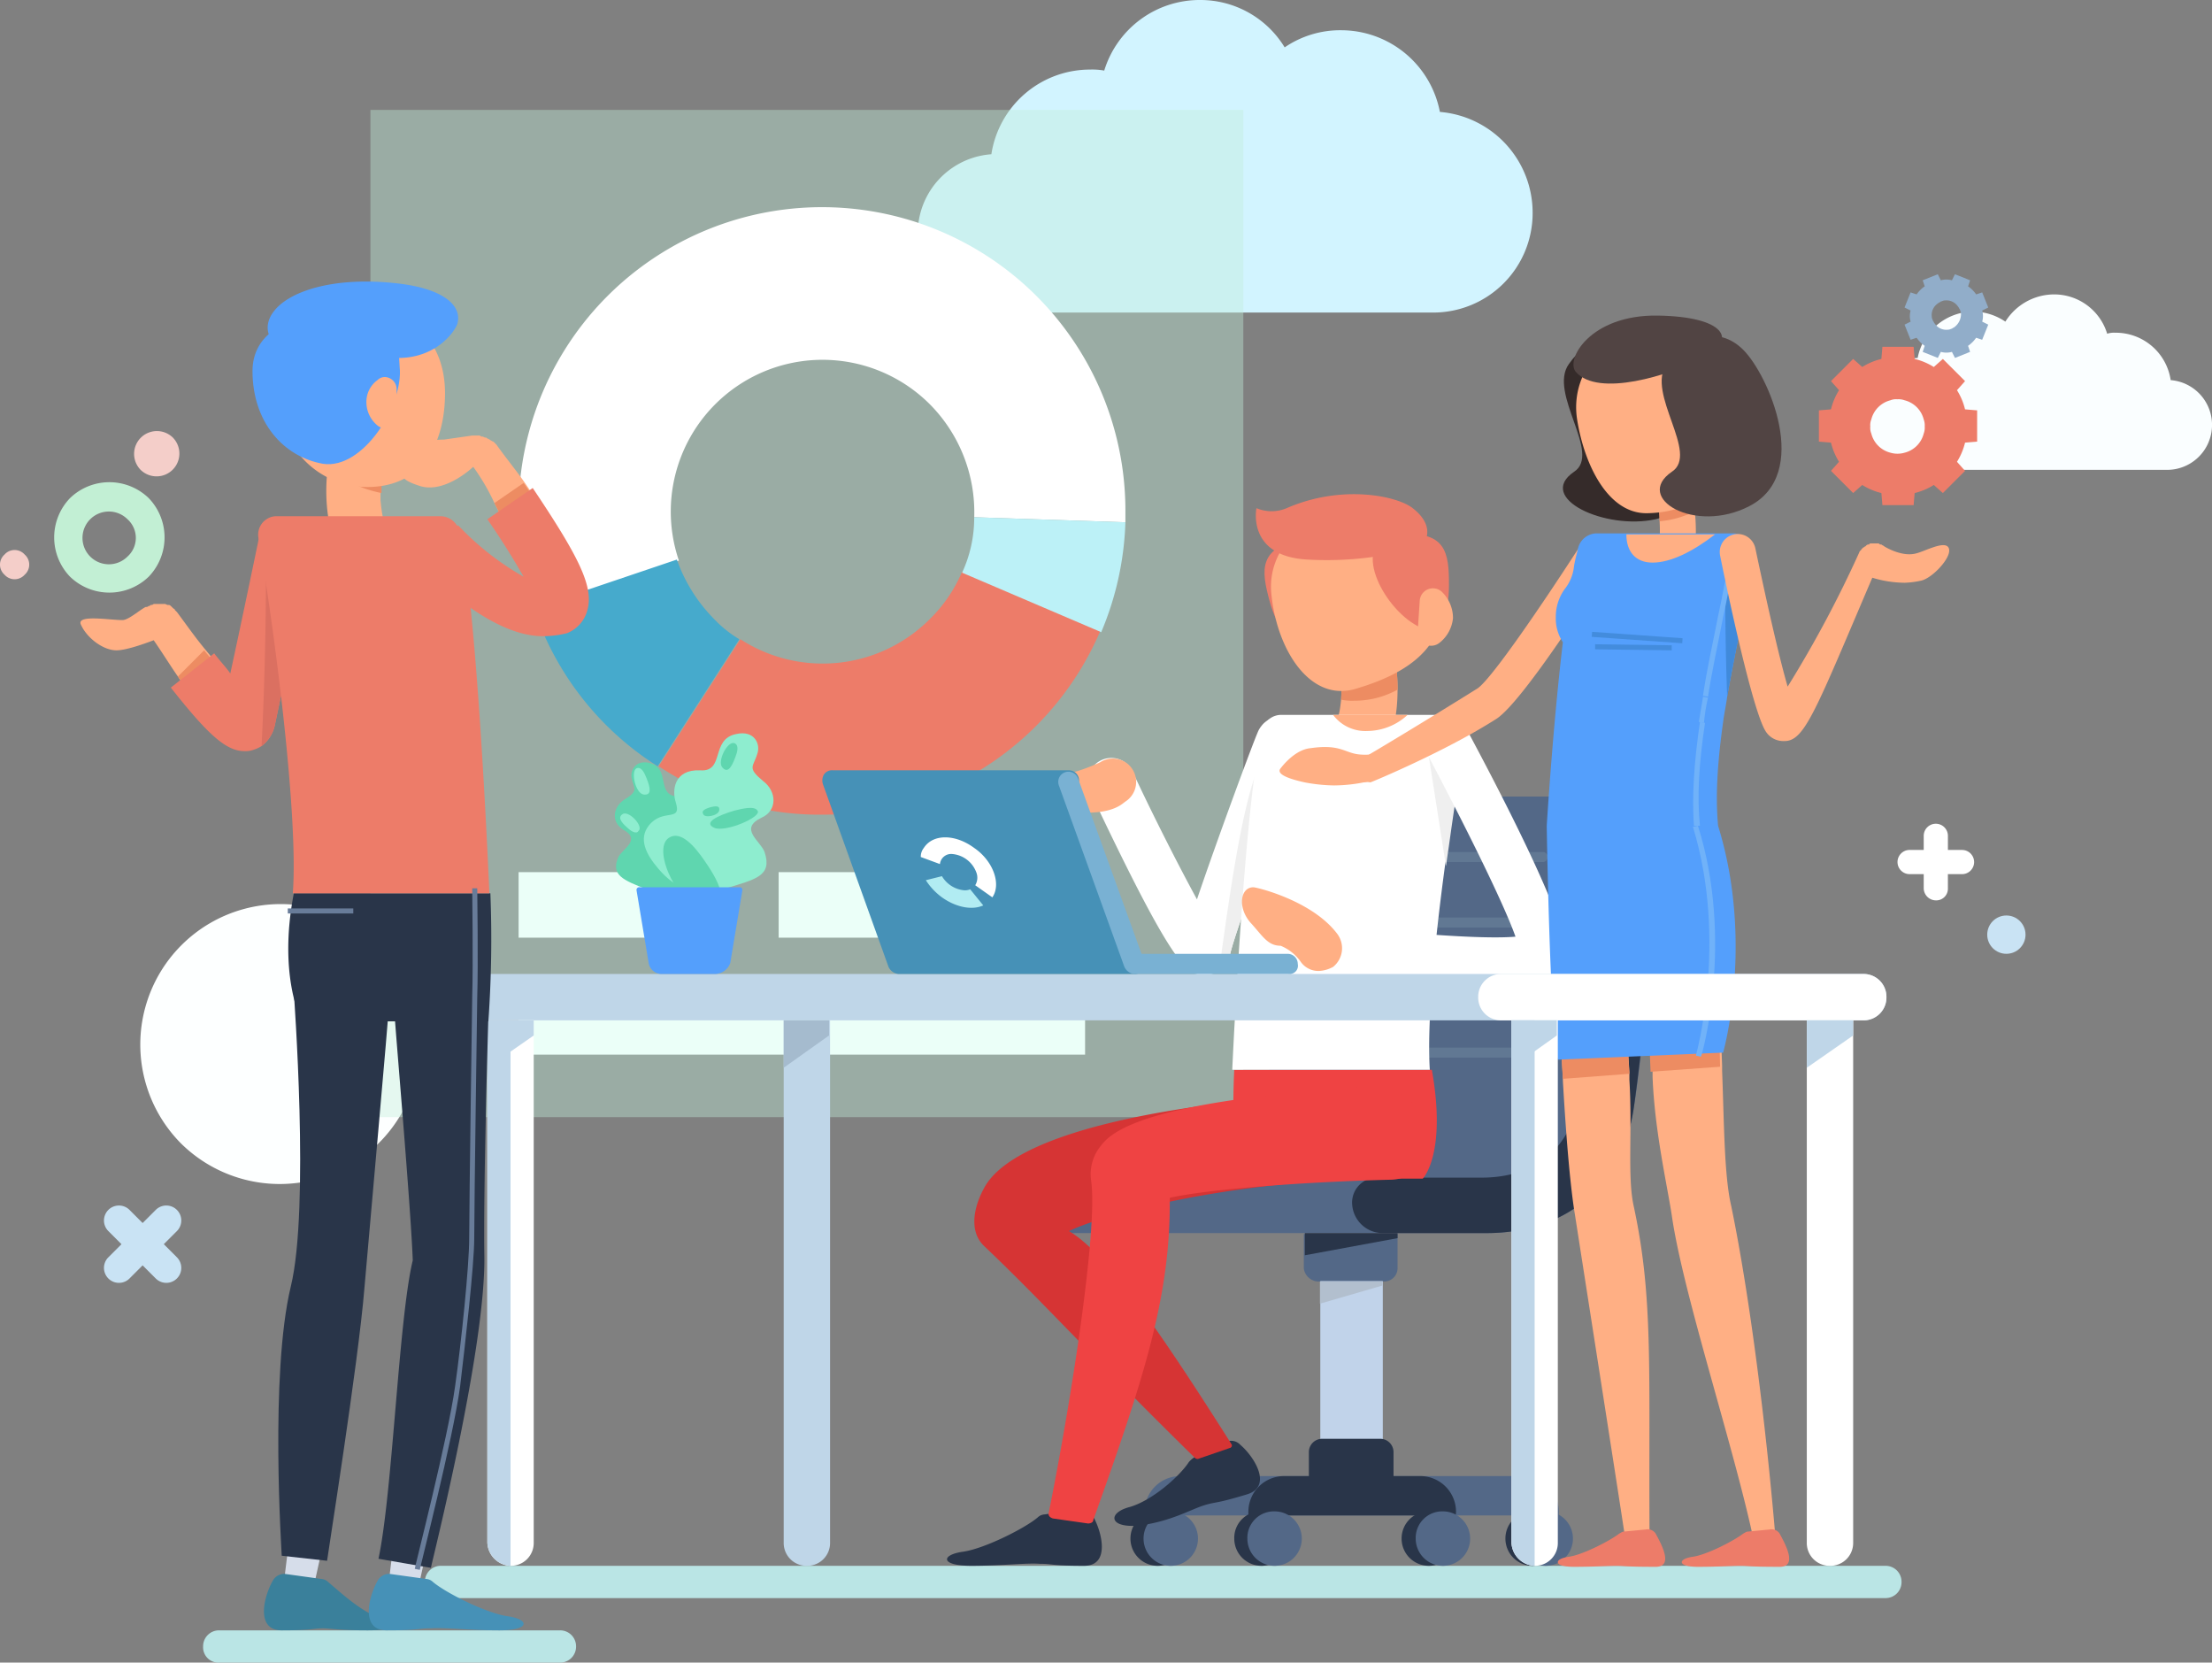 <svg xmlns="http://www.w3.org/2000/svg" width="504.905" height="379.398" viewBox="0 0 504.905 379.398">
  <rect x="0" y="0" width="504.905" height="379.398" fill="#808080" stroke="none"/>
  <g id="Group_2658" data-name="Group 2658" transform="translate(0.05)">
    <g id="Group_2632" data-name="Group 2632" transform="translate(23.648)">
      <path id="Path_30472" data-name="Path 30472" d="M23.168,144.293A32.05,32.05,0,0,1,68.493,98.968a32.05,32.05,0,0,1-45.325,45.325Z" transform="translate(-5.567 116.615)" fill="#fdffff"/>
      <circle id="Ellipse_76" data-name="Ellipse 76" cx="4.371" cy="4.371" r="4.371" transform="translate(429.9 208.91)" fill="#c9e3f4"/>
      <path id="Path_30473" data-name="Path 30473" d="M194.182,96.425V93.2h-3.221a2.761,2.761,0,1,1,0-5.522h3.221V84.461a2.761,2.761,0,0,1,5.522,0v3.221h3.221a2.761,2.761,0,1,1,0,5.522H199.7v3.221a2.658,2.658,0,0,1-2.761,2.761A2.8,2.8,0,0,1,194.182,96.425Z" transform="translate(221.223 106.273)" fill="#fff"/>
      <path id="Path_30474" data-name="Path 30474" d="M11.285,131.4l2.991-2.991-2.991-2.991a3.416,3.416,0,0,1,4.832-4.832l2.991,2.991,2.991-2.991a3.416,3.416,0,0,1,4.832,4.832l-2.991,2.991,2.991,2.991a3.416,3.416,0,0,1-4.832,4.832l-2.991-2.991-2.991,2.991a3.416,3.416,0,1,1-4.832-4.832Z" transform="translate(-10.25 155.508)" fill="#c9e3f4"/>
      <path id="Path_30475" data-name="Path 30475" d="M210.18,25.539A22.971,22.971,0,0,0,187.633,6.9a22.437,22.437,0,0,0-12.884,3.911A22.522,22.522,0,0,0,155.422,0a22.783,22.783,0,0,0-21.857,16.105,15.189,15.189,0,0,0-3.221-.23A22.785,22.785,0,0,0,107.8,35.2a18.084,18.084,0,0,0,1.38,36.122H208.57a22.683,22.683,0,0,0,22.778-22.778A23.076,23.076,0,0,0,210.18,25.539Z" transform="translate(94.788)" fill="#d2f4ff"/>
    </g>
    <g id="Group_2634" data-name="Group 2634" transform="translate(84.504 25.078)">
      <rect id="Rectangle_860" data-name="Rectangle 860" width="199.247" height="229.848" fill="#c2efd9" opacity="0.4"/>
      <rect id="Rectangle_861" data-name="Rectangle 861" width="47.166" height="14.955" transform="translate(33.821 173.939)" fill="#ebfff8"/>
      <rect id="Rectangle_862" data-name="Rectangle 862" width="129.304" height="14.955" transform="translate(33.821 200.628)" fill="#ebfff8"/>
      <rect id="Rectangle_863" data-name="Rectangle 863" width="32.211" height="14.955" transform="translate(93.181 173.939)" fill="#ebfff8"/>
      <g id="Group_2633" data-name="Group 2633" transform="translate(33.821 22.318)">
        <path id="Path_30476" data-name="Path 30476" d="M166.074,70.275a69.071,69.071,0,0,1-63.5,41.874A66.4,66.4,0,0,1,65.3,101.1l18.636-28.99a34.535,34.535,0,0,0,43.255-4.6A33.482,33.482,0,0,0,134.553,56.7Z" transform="translate(-33.319 26.358)" fill="#ed7c69"/>
        <path id="Path_30477" data-name="Path 30477" d="M189.907,90.083v2.3L155.4,91.234a34.989,34.989,0,0,0-10.123-25.769,34.639,34.639,0,0,0-57.289,35.662l-32.9,11.044A70.907,70.907,0,0,1,51.4,89.853a69.254,69.254,0,1,1,138.507.23Z" transform="translate(-51.4 -20.6)" fill="#fff"/>
        <path id="Path_30478" data-name="Path 30478" d="M94.084,69.075a26.6,26.6,0,0,0,5.752,4.6L81.2,102.666A68.226,68.226,0,0,1,52.9,66.544L85.571,55.5A36.621,36.621,0,0,0,94.084,69.075Z" transform="translate(-49.449 24.797)" fill="#46aacc"/>
        <path id="Path_30479" data-name="Path 30479" d="M132.673,52.45a69.955,69.955,0,0,1-5.522,25.078L95.4,63.954A29.841,29.841,0,0,0,98.161,51.3Z" transform="translate(5.834 19.334)" fill="#bcf1f7"/>
      </g>
    </g>
    <g id="Group_2657" data-name="Group 2657" transform="translate(-0.05 62.581)">
      <path id="Path_30480" data-name="Path 30480" d="M45.781,162.662h329.7a3.634,3.634,0,0,0,3.681-3.681h0a3.634,3.634,0,0,0-3.681-3.681H45.781a3.634,3.634,0,0,0-3.681,3.681h0A3.634,3.634,0,0,0,45.781,162.662Z" transform="translate(54.878 139.429)" fill="#bae5e5"/>
      <g id="Group_2640" data-name="Group 2640" transform="translate(216.167 50.19)">
        <g id="Group_2636" data-name="Group 2636" transform="translate(20.914 68.868)">
          <path id="Path_30481" data-name="Path 30481" d="M117.881,159.054a4.644,4.644,0,0,0,4.371-3.681H199.1a4.527,4.527,0,0,0,8.973-.92,8.152,8.152,0,0,0-8.053-8.053H121.563a8.152,8.152,0,0,0-8.053,8.053A4.288,4.288,0,0,0,117.881,159.054Z" transform="translate(-89.337 8.795)" fill="#536887"/>
          <path id="Path_30482" data-name="Path 30482" d="M108.76,166.039h23.7c12.654,0,20.477-6.672,22.318-18.636,2.3-14.725,6.672-62.811,6.672-63.271a5.639,5.639,0,0,1,6.9-5.062H239.9a7.187,7.187,0,0,1,5.752,7.362c-.23,2.071-4.371,49.007-6.9,64.192-2.761,17.486-15.415,28.069-33.591,28.069H109.911a6.975,6.975,0,0,1-6.9-6.212A5.874,5.874,0,0,1,108.76,166.039Z" transform="translate(-102.994 -78.947)" fill="#536887"/>
          <g id="Group_2635" data-name="Group 2635" transform="translate(64.896 12.777)">
            <path id="Path_30483" data-name="Path 30483" d="M178.755,86.8h-44.4a1.15,1.15,0,1,1,0-2.3h44.4a1.15,1.15,0,1,1,0,2.3Z" transform="translate(-128.598 -84.5)" fill="#617893"/>
            <path id="Path_30484" data-name="Path 30484" d="M178.285,93.3H133.65a1.15,1.15,0,1,1,0-2.3h44.4a1.087,1.087,0,0,1,1.15,1.15C179.436,92.841,178.976,93.3,178.285,93.3Z" transform="translate(-129.509 -76.045)" fill="#617893"/>
            <path id="Path_30485" data-name="Path 30485" d="M177.455,99.7h-44.4a1.15,1.15,0,1,1,0-2.3h44.4a1.15,1.15,0,1,1,0,2.3Z" transform="translate(-130.289 -67.72)" fill="#617893"/>
            <path id="Path_30486" data-name="Path 30486" d="M176.755,106.2h-44.4a1.15,1.15,0,1,1,0-2.3h44.4a1.15,1.15,0,1,1,0,2.3Z" transform="translate(-131.2 -59.265)" fill="#617893"/>
          </g>
          <path id="Path_30487" data-name="Path 30487" d="M141.011,178.693h23.7c18.176,0,30.83-10.584,33.591-28.069,2.3-15.185,6.672-62.121,6.9-64.192a7.187,7.187,0,0,0-5.752-7.362,5.639,5.639,0,0,0-6.9,5.062c0,.46-4.371,48.546-6.672,63.271-1.841,11.964-9.893,18.636-22.318,18.636h-23.7a5.681,5.681,0,0,0-5.752,6.212A6.994,6.994,0,0,0,141.011,178.693Z" transform="translate(-62.54 -78.947)" fill="#293549"/>
          <path id="Path_30488" data-name="Path 30488" d="M132.521,133.214h15.185a3.046,3.046,0,0,0,2.991-2.991V122.4H129.3v7.823A3.436,3.436,0,0,0,132.521,133.214Z" transform="translate(-68.775 -22.424)" fill="#536887"/>
          <rect id="Rectangle_864" data-name="Rectangle 864" width="14.265" height="43.485" transform="translate(78.552 154.188) rotate(180)" fill="#c1d3ea"/>
          <path id="Path_30489" data-name="Path 30489" d="M129.8,155.814h19.327V145.691a3.046,3.046,0,0,0-2.991-2.991H132.791a3.046,3.046,0,0,0-2.991,2.991v10.123Z" transform="translate(-68.125 3.982)" fill="#293549"/>
          <path id="Path_30490" data-name="Path 30490" d="M128.181,159.054a4.644,4.644,0,0,0,4.371-3.681h29.68a4.527,4.527,0,0,0,8.973-.92,8.152,8.152,0,0,0-8.053-8.053H131.863a8.152,8.152,0,0,0-8.053,8.053A4.288,4.288,0,0,0,128.181,159.054Z" transform="translate(-75.939 8.795)" fill="#293549"/>
          <path id="Path_30491" data-name="Path 30491" d="M139,156.112a6.212,6.212,0,1,0,6.212-6.212A6.186,6.186,0,0,0,139,156.112Z" transform="translate(-56.157 13.347)" fill="#293549"/>
          <path id="Path_30492" data-name="Path 30492" d="M140.4,156.112a6.212,6.212,0,1,0,6.212-6.212A6.046,6.046,0,0,0,140.4,156.112Z" transform="translate(-54.336 13.347)" fill="#536887"/>
          <path id="Path_30493" data-name="Path 30493" d="M122.4,156.112a6.212,6.212,0,1,0,6.212-6.212A6.046,6.046,0,0,0,122.4,156.112Z" transform="translate(-77.75 13.347)" fill="#293549"/>
          <path id="Path_30494" data-name="Path 30494" d="M123.7,156.112a6.212,6.212,0,1,0,6.212-6.212A6.046,6.046,0,0,0,123.7,156.112Z" transform="translate(-76.059 13.347)" fill="#536887"/>
          <path id="Path_30495" data-name="Path 30495" d="M149.3,156.112a6.212,6.212,0,1,0,6.212-6.212A6.186,6.186,0,0,0,149.3,156.112Z" transform="translate(-42.76 13.347)" fill="#293549"/>
          <path id="Path_30496" data-name="Path 30496" d="M150.6,156.112a6.212,6.212,0,1,0,6.212-6.212A6.186,6.186,0,0,0,150.6,156.112Z" transform="translate(-41.069 13.347)" fill="#536887"/>
          <path id="Path_30497" data-name="Path 30497" d="M112.1,156.112a6.212,6.212,0,1,0,6.212-6.212A6.186,6.186,0,0,0,112.1,156.112Z" transform="translate(-91.148 13.347)" fill="#293549"/>
          <path id="Path_30498" data-name="Path 30498" d="M113.4,156.112a6.212,6.212,0,1,0,6.212-6.212A6.186,6.186,0,0,0,113.4,156.112Z" transform="translate(-89.457 13.347)" fill="#536887"/>
          <path id="Path_30499" data-name="Path 30499" d="M130.9,132.162l14.265-4.141v-.92H130.9Z" transform="translate(-66.694 -16.31)" fill="#b2bfce"/>
          <path id="Path_30500" data-name="Path 30500" d="M129.4,127.362l21.167-3.911V122.3H129.4Z" transform="translate(-68.645 -22.554)" fill="#293549"/>
        </g>
        <g id="Group_2639" data-name="Group 2639">
          <g id="Group_2637" data-name="Group 2637" transform="translate(0 231.655)">
            <path id="Path_30501" data-name="Path 30501" d="M116.213,150.85a2.485,2.485,0,0,0-1.611.69c-2.991,2.531-12.194,7.132-17.026,7.823-5.062.69-5.292,3.221,1.841,3.221s12.424-.69,15.645-.46c3.221,0,2.3.46,10.123.46,5.982,0,4.141-7.593,2.071-11.274A3,3,0,0,0,124.5,149.7Z" transform="translate(-93.904 -149.7)" fill="#293549"/>
          </g>
          <g id="Group_2638" data-name="Group 2638" transform="translate(38.199 216.01)">
            <path id="Path_30502" data-name="Path 30502" d="M128.9,146.581a6.1,6.1,0,0,0-1.38,1.15c-2.071,3.221-8.513,8.973-13.8,10.354-4.832,1.38-4.371,4.832,2.531,4.141,7.132-.92,11.734-3.681,14.725-4.6s2.3-.23,9.893-2.531c5.752-1.841,1.611-8.513-1.611-11.274a2.849,2.849,0,0,0-3.221-.69Z" transform="translate(-110.506 -142.9)" fill="#293549"/>
          </g>
          <path id="Path_30503" data-name="Path 30503" d="M135.523,53.447c10.123-1.38,7.132,14.955.46,21.4-4.141,3.911-7.593-.46-9.433-7.132C124.71,60.809,123.559,55.057,135.523,53.447Z" transform="translate(-52.934 -43.356)" fill="#ed7c69"/>
          <path id="Path_30504" data-name="Path 30504" d="M149.319,75.978c0,4.6-.69,10.123-3.221,14.035-3.221,5.062-3.911,6.212-3.911,6.442a6.473,6.473,0,0,1-5.522,2.991,5.282,5.282,0,0,1-3.221-.92,6.634,6.634,0,0,1-2.3-8.743s.46-.92,4.141-6.672c.69-.92.92-2.761,1.15-4.832a50.414,50.414,0,0,0-.23-8.513,6.28,6.28,0,0,1,12.424-1.841A46.357,46.357,0,0,1,149.319,75.978Z" transform="translate(-46.483 -31.376)" fill="#ffaf84"/>
          <path id="Path_30505" data-name="Path 30505" d="M165.541,130.948s5.522-5.522,2.071-24.848h-45.1a188.408,188.408,0,0,0,.46,24.848Z" transform="translate(-56.953 25.241)" fill="#ef4343"/>
          <path id="Path_30506" data-name="Path 30506" d="M171.129,108.7c-22.548,1.38-64.652,6.9-72.244,20.937-2.3,4.141-3.681,9.893,0,13.345,13.8,13.114,24.158,24.848,48.086,48.316a.845.845,0,0,0,.69.23L155.024,189a.569.569,0,0,0,.23-.92c-19.787-31.291-29.68-44.175-37.042-48.546,7.132-3.451,27.839-8.743,50.387-10.814a9.052,9.052,0,0,0,8.053-9.893C176.191,113.536,176.191,108.474,171.129,108.7Z" transform="translate(-90.381 28.619)" fill="#d63434"/>
          <path id="Path_30507" data-name="Path 30507" d="M176.508,107.811c-50.847,3.221-58.21,10.353-60.51,13.345a10.184,10.184,0,0,0-2.3,8.053c1.611,11.274-4.832,51.767-9.663,75.7-.23.69.23,1.15.92,1.38l8.053,1.15c.46,0,1.15-.23,1.15-.69,11.5-32.211,17.716-51.077,17.486-73.625,9.2-2.071,31.751-3.681,50.617-4.141,7.132-.23,11.964-8.513,6.212-15.875A14.01,14.01,0,0,0,176.508,107.811Z" transform="translate(-80.805 27.442)" fill="#ef4343"/>
          <path id="Path_30508" data-name="Path 30508" d="M156.669,78.662c-5.752,15.645-15.415,42.1-16.336,46.476a5.454,5.454,0,0,1-2.071,3.451l-.23.23a5.906,5.906,0,0,1-2.761,1.15h-1.38c-3.681,0-7.593-3.911-25.539-41.874a5.351,5.351,0,0,1,9.663-4.6c4.832,10.354,10.584,21.627,14.725,29.22,4.6-13.575,12.424-34.742,13.8-37.963a5.767,5.767,0,0,1,.92-1.611,5.029,5.029,0,0,1,5.982-1.611,6.525,6.525,0,0,1,2.531,1.841A5.539,5.539,0,0,1,156.669,78.662Z" transform="translate(-75.69 -20.255)" fill="#fff"/>
          <path id="Path_30509" data-name="Path 30509" d="M139.766,77.262c-5.752,15.645-15.415,42.1-16.336,46.476a5.454,5.454,0,0,1-2.071,3.451c-.23,0-.23,0-.46.23,2.761-20.017,6.442-46.476,11.5-50.157,0,0,5.292-4.141,6.442-5.062A4.633,4.633,0,0,1,139.766,77.262Z" transform="translate(-58.788 -18.855)" fill="#efefef"/>
          <path id="Path_30510" data-name="Path 30510" d="M175.348,76.192c-.69,3.451-1.38,7.593-2.071,12.194-.92,5.292-1.611,11.044-2.531,17.026-2.3,17.026-4.141,35.662-3.451,46.476H122.2s2.761-61.431,6.9-77.766a4.487,4.487,0,0,1,4.371-3.221h37.273C173.737,70.9,176.038,73.431,175.348,76.192Z" transform="translate(-57.097 -20.546)" fill="#fff"/>
          <path id="Path_30511" data-name="Path 30511" d="M148.532,85.524c-.92,5.292-1.611,11.044-2.531,17.026L141.4,73.1Z" transform="translate(-32.122 -17.684)" fill="#efefef"/>
          <path id="Path_30512" data-name="Path 30512" d="M172.251,131.779c-8.053,0-20.247-.69-39.113-3.221a5.337,5.337,0,1,1,1.38-10.584c16.566,2.071,36.352,3.681,44.175,2.991-2.761-7.823-11.964-26.229-20.247-41.874a5.3,5.3,0,1,1,9.433-4.832c8.513,15.875,22.548,43.255,22.318,50.387a6.006,6.006,0,0,1-2.3,4.6C186.976,129.938,184.675,131.779,172.251,131.779Z" transform="translate(-48.938 -19.994)" fill="#fff"/>
          <path id="Path_30513" data-name="Path 30513" d="M146.047,75.978a20.394,20.394,0,0,1-9.893,2.531,13.119,13.119,0,0,1-2.991-.23,50.411,50.411,0,0,0-.23-8.513,6.28,6.28,0,0,1,12.424-1.841A46.349,46.349,0,0,1,146.047,75.978Z" transform="translate(-43.212 -31.376)" fill="#ed8c62"/>
          <path id="Path_30514" data-name="Path 30514" d="M126.175,70.157c1.38,12.654,8.973,24.388,19.327,21.167,12.424-3.681,20.017-9.663,20.017-20.707A20.031,20.031,0,0,0,145.5,50.6C134.457,50.6,124.794,59.113,126.175,70.157Z" transform="translate(-52.098 -46.952)" fill="#ffaf84"/>
          <path id="Path_30515" data-name="Path 30515" d="M140.735,107.1a4.92,4.92,0,0,1-4.141-2.071,10.342,10.342,0,0,0-4.6-3.681c-2.991,0-4.141-2.3-6.9-5.292C122.1,92.6,122.789,88,125.78,88c.69,0,13.345,2.991,19.1,10.584a5.461,5.461,0,0,1-.92,7.593A7.49,7.49,0,0,1,140.735,107.1Z" transform="translate(-55.845 1.697)" fill="#ffaf84"/>
          <path id="Path_30516" data-name="Path 30516" d="M111.073,87.364c-3.681-.69-8.973-2.761-8.973-5.752s4.141-2.761,7.132-2.761c2.761,0,8.053-2.3,8.973-2.761a5.329,5.329,0,1,1,5.752,8.973c-.69.46-2.531,2.531-8.743,2.531Z" transform="translate(-83.242 -14.922)" fill="#ffaf84"/>
          <path id="Path_30517" data-name="Path 30517" d="M162.412,60.945c1.841-2.3,2.071-5.522-2.071-8.743-3.451-2.761-16.105-5.522-28.76,0a8.871,8.871,0,0,1-6.9,0s-2.3,11.044,11.734,11.734A77.044,77.044,0,0,0,162.412,60.945Z" transform="translate(-54.054 -49.014)" fill="#ed7c69"/>
          <path id="Path_30518" data-name="Path 30518" d="M141.115,53.254c-10.123,1.38-2.991,16.335,5.292,20.707,5.062,2.531,7.132-2.3,7.132-9.433S153.079,51.644,141.115,53.254Z" transform="translate(-38.969 -43.854)" fill="#ed7c69"/>
          <path id="Path_30519" data-name="Path 30519" d="M148.66,65.16a8.158,8.158,0,0,1-3.221,5.752,3.067,3.067,0,0,1-4.832-2.761l.46-6.9a3.014,3.014,0,0,1,5.062-2.071A8.355,8.355,0,0,1,148.66,65.16Z" transform="translate(-33.17 -36.893)" fill="#ffaf84"/>
          <path id="Path_30520" data-name="Path 30520" d="M149.226,70.9a13.681,13.681,0,0,1-9.2,3.681A9.2,9.2,0,0,1,132.2,70.9Z" transform="translate(-44.089 -20.546)" fill="#ffaf84"/>
        </g>
      </g>
      <g id="Group_2644" data-name="Group 2644" transform="translate(292.069)">
        <g id="Group_2641" data-name="Group 2641" transform="translate(123.106)">
          <path id="Path_30521" data-name="Path 30521" d="M254.714,48.757a12.672,12.672,0,0,0-12.654-10.814,5.066,5.066,0,0,0-1.841.23A12.634,12.634,0,0,0,228.024,29.2a13.153,13.153,0,0,0-11.044,6.212,13.3,13.3,0,0,0-7.362-2.3,13.046,13.046,0,0,0-12.654,10.584,12.783,12.783,0,0,0,.92,25.539h56.139a10.255,10.255,0,0,0,.69-20.477Z" transform="translate(-174.416 -24.598)" fill="#fafeff"/>
          <path id="Path_30522" data-name="Path 30522" d="M216.522,56.027V48.895l-2.761-.23a14.7,14.7,0,0,0-1.841-4.371l1.841-2.071L208.7,37.161,206.629,39a14.7,14.7,0,0,0-4.371-1.841l-.23-2.761h-7.132l-.23,2.761A14.7,14.7,0,0,0,190.293,39l-2.071-1.841-5.062,5.062L185,44.293a14.7,14.7,0,0,0-1.841,4.371l-2.761.23v7.132l2.761.23A14.7,14.7,0,0,0,185,60.629L183.161,62.7l5.062,5.062,2.071-1.841a14.7,14.7,0,0,0,4.371,1.841l.23,2.761h7.132l.23-2.761a14.7,14.7,0,0,0,4.371-1.841l2.071,1.841,5.062-5.062-1.841-2.071a14.7,14.7,0,0,0,1.841-4.371Zm-16.566,2.531a5.752,5.752,0,0,1-3.221,0,6.021,6.021,0,0,1-4.371-4.371,3.411,3.411,0,0,1-.23-1.611,3.411,3.411,0,0,1,.23-1.611,6.021,6.021,0,0,1,4.371-4.371,3.411,3.411,0,0,1,1.611-.23,3.915,3.915,0,0,1,1.611.23,6.02,6.02,0,0,1,4.371,4.371,3.915,3.915,0,0,1,.23,1.611,3.915,3.915,0,0,1-.23,1.611A6.013,6.013,0,0,1,199.957,58.558Z" transform="translate(-180.4 -17.834)" fill="#ed7c69"/>
          <path id="Path_30523" data-name="Path 30523" d="M208,34.793l-1.38-3.451-1.38.46a7,7,0,0,0-1.841-1.841l.46-1.38L200.4,27.2l-.69,1.38a4.726,4.726,0,0,0-2.531,0l-.69-1.38-3.451,1.38.46,1.38a7,7,0,0,0-1.841,1.841l-1.38-.46-1.38,3.451,1.38.69a4.726,4.726,0,0,0,0,2.531l-1.38.69,1.38,3.451,1.38-.46a7,7,0,0,0,1.841,1.841l-.46,1.38,3.451,1.38.69-1.38a4.726,4.726,0,0,0,2.531,0l.69,1.38,3.451-1.38-.46-1.38a7,7,0,0,0,1.841-1.841l1.38.46L208,38.7l-1.38-.69a4.726,4.726,0,0,0,0-2.531ZM200.4,39.164c-.23.23-.46.23-.69.46-.23,0-.46.23-.92.23a3.155,3.155,0,0,1-2.991-1.38c-.23-.23-.23-.46-.46-.69,0-.23-.23-.46-.23-.92a3.155,3.155,0,0,1,1.38-2.991c.23-.23.46-.23.69-.46.23,0,.46-.23.92-.23a3.155,3.155,0,0,1,2.991,1.38c.23.23.23.46.46.69,0,.23.23.46.23.92A3.71,3.71,0,0,1,200.4,39.164Z" transform="translate(-169.343 -27.2)" fill="#91adc9"/>
        </g>
        <g id="Group_2643" data-name="Group 2643" transform="translate(0 9.429)">
          <path id="Path_30524" data-name="Path 30524" d="M156.376,39.7c-4.832,6.672,7.593,20.477,1.15,24.618-8.743,5.982,7.132,13.344,18.636,10.814,14.725-3.451,3.221-32.9-2.531-38.653C168.11,30.727,160.748,33.488,156.376,39.7Z" transform="translate(-90.33 -28.653)" fill="#352b2a"/>
          <path id="Path_30525" data-name="Path 30525" d="M173.462,72.1c-3.451,5.522-4.141,6.442-4.141,6.672a4.276,4.276,0,0,1-3.451,2.071,3.711,3.711,0,0,1-2.071-.69,4.094,4.094,0,0,1-1.38-5.522s.46-.92,4.141-6.672c1.38-2.3,1.841-6.9,1.611-10.814a26.442,26.442,0,0,0-.46-4.832,4.067,4.067,0,1,1,8.053-1.15c0,.46.23,1.841.46,3.681C176.683,59.448,176.683,67.271,173.462,72.1Z" transform="translate(-81.417 -9.978)" fill="#ffaf84"/>
          <path id="Path_30526" data-name="Path 30526" d="M192.36,237.02l-4.832,1.15c-4.371-21.167-16.335-57.059-18.866-75.005-1.15-7.362-3.911-19.327-4.371-31.521v-1.38c-.69-17.486-.69-34.051-.69-35.432,0-3.681,5.292-7.132,8.973-7.132a6.878,6.878,0,0,1,6.9,6.672c0,.23,0,17.256.69,34.742v1.15c.46,11.964.46,23.928,2.071,30.83C186.608,182.262,190.289,212.4,192.36,237.02Z" transform="translate(-79.147 42.068)" fill="#ffaf84"/>
          <path id="Path_30527" data-name="Path 30527" d="M175.834,237.159l-5.522.23c0-.46-8.743-56.369-11.5-74.085-1.15-6.9-2.071-18.636-2.761-30.6v-.92c-1.15-17.946-1.841-35.662-1.841-37.042a6.881,6.881,0,0,1,6.442-7.132c3.681-.23,8.973,2.3,8.973,6.212,0,.23.46,18.866,1.611,36.812v1.841c.69,11.5-.46,21.857.92,28.53C176.755,182.17,175.6,198.045,175.834,237.159Z" transform="translate(-91.382 41.929)" fill="#ffaf84"/>
          <path id="Path_30528" data-name="Path 30528" d="M137.384,109.361a3.943,3.943,0,0,1-3.681-2.531c-.92-2.071,1.841-2.3,3.911-3.221.23,0,14.725-8.743,25.769-15.645,2.991-1.841,14.495-18.636,23.7-32.9a3.988,3.988,0,1,1,6.672,4.371c-4.6,7.362-20.247,31.751-26,35.432-11.5,7.362-28.069,14.265-28.76,14.495A3.759,3.759,0,0,0,137.384,109.361Z" transform="translate(-118.274 -2.831)" fill="#ffaf84"/>
          <path id="Path_30529" data-name="Path 30529" d="M172.927,54.746a21.931,21.931,0,0,1-8.053,2.3,26.441,26.441,0,0,0-.46-4.832,4.067,4.067,0,1,1,8.053-1.15A10.726,10.726,0,0,1,172.927,54.746Z" transform="translate(-78.121 -10.108)" fill="#ed8c62"/>
          <path id="Path_30530" data-name="Path 30530" d="M156.5,53.207c1.611,10.584,7.132,21.857,16.105,21.627,13.114-.23,23.468-10.123,23.468-21.627A20.621,20.621,0,0,0,175.37,32.5C164.1,32.5,154.893,41.933,156.5,53.207Z" transform="translate(-88.617 -29.735)" fill="#ffaf84"/>
          <path id="Path_30531" data-name="Path 30531" d="M169.622,94.02c0,.23.46,18.866,1.611,36.812l-15.185,1.15c-1.15-17.946-1.841-35.662-1.841-37.042a6.881,6.881,0,0,1,6.442-7.132C164.33,87.578,169.392,90.109,169.622,94.02Z" transform="translate(-91.382 42.189)" fill="#ed8c62"/>
          <path id="Path_30532" data-name="Path 30532" d="M179.966,129.214l-15.875,1.15c-.69-17.486-.69-34.051-.69-35.432,0-3.681,5.292-7.132,8.973-7.132a6.878,6.878,0,0,1,6.9,6.672C179.275,94.932,179.505,111.728,179.966,129.214Z" transform="translate(-79.408 42.198)" fill="#ed8c62"/>
          <path id="Path_30533" data-name="Path 30533" d="M200.566,58.422c0,.69-.23,1.15-.23,1.841-1.611,9.2-3.911,19.557-5.752,29.91-.23,1.841-.69,3.911-.92,5.752-1.15,8.283-1.841,16.336-1.15,23.7,8.283,26.689,1.15,51.767,1.15,51.767L155.931,173c-1.841-8.053-2.531-53.378-2.531-53.378s1.38-22.548,3.681-41.874A9.883,9.883,0,0,1,155.471,72a10.763,10.763,0,0,1,2.071-6.442,9.908,9.908,0,0,0,2.071-5.062c.23-1.611.69-2.991.92-4.141A4.434,4.434,0,0,1,164.9,52.9h31.06A4.831,4.831,0,0,1,200.566,58.422Z" transform="translate(-92.415 -3.199)" fill="#549ffc"/>
          <path id="Path_30534" data-name="Path 30534" d="M177.312,57.271c-1.611,9.2-3.911,19.557-5.752,29.91-.46-12.194-.46-24.618-.46-30.6a2.918,2.918,0,0,1,.23-1.38H173.4A4.52,4.52,0,0,1,177.312,57.271Z" transform="translate(-69.392 -0.208)" fill="#408adb"/>
          <g id="Group_2642" data-name="Group 2642" transform="translate(94.346 56.833)">
            <path id="Path_30535" data-name="Path 30535" d="M169.741,134.588l-1.15-.23c0-.23,7.362-26-.69-52.228l1.15-.23C177.333,108.129,169.971,134.358,169.741,134.588Z" transform="translate(-167.9 -22.31)" fill="#70b2f9"/>
            <path id="Path_30536" data-name="Path 30536" d="M168.1,95.3c-.46-6.672,0-14.265,1.38-23.7l1.15.23c-1.38,9.2-1.841,17.026-1.15,23.468Z" transform="translate(-167.867 -35.708)" fill="#70b2f9"/>
            <path id="Path_30537" data-name="Path 30537" d="M169.65,75.082l-1.15-.23c.23-1.841.69-3.911.92-5.752l1.15.23A42.945,42.945,0,0,0,169.65,75.082Z" transform="translate(-167.12 -38.96)" fill="#70b2f9"/>
            <path id="Path_30538" data-name="Path 30538" d="M170.05,86.14l-1.15-.23c.92-6.212,2.3-12.194,3.451-18.176.92-4.141,1.611-8.053,2.3-11.734l1.15.23c-.69,3.681-1.38,7.593-2.3,11.734C172.351,73.946,170.971,80.158,170.05,86.14Z" transform="translate(-166.599 -56)" fill="#70b2f9"/>
          </g>
          <path id="Path_30539" data-name="Path 30539" d="M222.872,56.266c-.69-2.071-5.522.69-7.593,1.15-2.761.69-5.982-.92-7.132-1.611-.23-.23-.46-.23-.69-.46h-.23c-.23,0-.23-.23-.46-.23h-1.611c-.23,0-.46,0-.46.23h-.23a.8.8,0,0,0-.46.23l-.23.23c-.23,0-.23.23-.46.23l-.23.23-.23.23h0a.225.225,0,0,1-.23.23c0,.23-.23.23-.23.46h0a265.164,265.164,0,0,1-16.336,30.6c-2.071-7.132-4.832-19.557-7.362-31.521a4.106,4.106,0,1,0-8.053,1.611c1.611,8.053,7.362,35.2,10.354,40.033a4.745,4.745,0,0,0,3.911,2.3h.46c4.6,0,7.132-7.132,20.017-37.273a25.841,25.841,0,0,0,7.362,1.15,20.137,20.137,0,0,0,3.681-.46C218.961,63.168,223.563,58.336,222.872,56.266Z" transform="translate(-70.087 -3.114)" fill="#ffaf84"/>
          <path id="Path_30540" data-name="Path 30540" d="M139.332,82.857a38.6,38.6,0,0,1-6.672-.69c-2.071-.46-6.9-1.611-5.522-3.221,1.611-2.071,4.141-4.371,6.9-4.6,6.442-.92,7.593.92,10.584,1.38s5.292-.69,5.982,1.38-1.38,3.911-3.451,4.832A36.3,36.3,0,0,1,139.332,82.857Z" transform="translate(-126.894 24.363)" fill="#ffaf84"/>
          <path id="Path_30541" data-name="Path 30541" d="M166.189,39.7c-4.832,6.672,7.593,20.477,1.15,24.618-8.743,5.982,5.292,14.265,17.716,7.823,14.265-7.362,4.371-29.91-1.38-35.662S170.561,33.488,166.189,39.7Z" transform="translate(-77.825 -28.653)" fill="#514443"/>
          <path id="Path_30542" data-name="Path 30542" d="M186.075,40.735c-8.283,4.371-24.388,9.2-29.45,3.451-2.531-2.761,3.221-13.114,18.636-12.884S193.438,36.824,186.075,40.735Z" transform="translate(-88.968 -31.298)" fill="#514443"/>
          <path id="Path_30543" data-name="Path 30543" d="M181.547,53c-5.062,3.911-10.123,6.442-14.265,6.442-3.911,0-5.982-2.531-5.982-6.442Z" transform="translate(-82.139 -3.069)" fill="#ffaf84"/>
          <rect id="Rectangle_865" data-name="Rectangle 865" width="1.15" height="20.707" transform="translate(71.257 73.317) rotate(-85.961)" fill="#438cdd"/>
          <path id="Path_30544" data-name="Path 30544" d="M158.2,65.05V63.9l17.486.23v1.15Z" transform="translate(-86.172 11.109)" fill="#438cdd"/>
          <path id="Path_30545" data-name="Path 30545" d="M181.991,152.194c-.46,0-.69.23-1.15.46-2.071,1.611-8.283,4.832-11.5,5.292-3.451.46-3.681,2.3,1.15,2.3s7.593-.23,9.663-.23,1.611.23,8.973.23c4.141,0,1.38-5.062,0-7.593a2.187,2.187,0,0,0-2.3-.92Z" transform="translate(-74.99 125.283)" fill="#ed7c69"/>
          <path id="Path_30546" data-name="Path 30546" d="M169.691,152.194c-.46,0-.69.23-1.15.46-2.071,1.611-8.283,4.832-11.5,5.292-3.451.46-3.681,2.3,1.15,2.3s7.593-.23,9.663-.23,1.611.23,8.973.23c4.141,0,1.38-5.062,0-7.593a2.187,2.187,0,0,0-2.3-.92Z" transform="translate(-90.99 125.283)" fill="#ed7c69"/>
        </g>
      </g>
      <g id="Group_2651" data-name="Group 2651" transform="translate(103.88 104.754)">
        <g id="Group_2645" data-name="Group 2645" transform="translate(0 54.92)">
          <path id="Path_30547" data-name="Path 30547" d="M50.392,107.184H366.518a5.207,5.207,0,0,0,5.292-5.292h0a5.207,5.207,0,0,0-5.292-5.292H50.392a5.207,5.207,0,0,0-5.292,5.292h0A5.207,5.207,0,0,0,50.392,107.184Z" transform="translate(-45.1 -96.6)" fill="#bfd6e8"/>
          <path id="Path_30548" data-name="Path 30548" d="M151.892,107.184h82.6a5.207,5.207,0,0,0,5.292-5.292h0A5.207,5.207,0,0,0,234.49,96.6h-82.6a5.207,5.207,0,0,0-5.292,5.292h0A5.207,5.207,0,0,0,151.892,107.184Z" transform="translate(86.929 -96.6)" fill="#fff"/>
          <path id="Path_30549" data-name="Path 30549" d="M179.2,101.2V220.38a5.207,5.207,0,0,0,5.292,5.292h0a5.207,5.207,0,0,0,5.292-5.292V101.2Z" transform="translate(129.334 -90.616)" fill="#fff"/>
          <path id="Path_30550" data-name="Path 30550" d="M149.9,101.2V220.38a5.513,5.513,0,0,0,5.292,5.292,5.207,5.207,0,0,0,5.292-5.292V101.2Z" transform="translate(91.221 -90.616)" fill="#fff"/>
          <path id="Path_30551" data-name="Path 30551" d="M149.9,101.2V220.38a5.513,5.513,0,0,0,5.292,5.292V101.2H149.9Z" transform="translate(91.221 -90.616)" fill="#bfd6e8"/>
          <path id="Path_30552" data-name="Path 30552" d="M48.3,101.2V220.38a5.513,5.513,0,0,0,5.292,5.292,5.207,5.207,0,0,0,5.292-5.292V101.2Z" transform="translate(-40.938 -90.616)" fill="#fff"/>
          <path id="Path_30553" data-name="Path 30553" d="M77.7,101.2V220.38a5.207,5.207,0,0,0,5.292,5.292h0a5.207,5.207,0,0,0,5.292-5.292V101.2Z" transform="translate(-2.695 -90.616)" fill="#bfd6e8"/>
          <path id="Path_30554" data-name="Path 30554" d="M48.3,101.2V220.38a5.513,5.513,0,0,0,5.292,5.292V101.2H48.3Z" transform="translate(-40.938 -90.616)" fill="#bfd6e8"/>
          <path id="Path_30555" data-name="Path 30555" d="M189.784,101.2v3.451L179.2,112.014V101.2Z" transform="translate(129.334 -90.616)" fill="#bfd6e8"/>
          <path id="Path_30556" data-name="Path 30556" d="M149.9,101.2h10.354v3.451L149.9,112.014Z" transform="translate(91.221 -90.616)" fill="#bfd6e8"/>
          <path id="Path_30557" data-name="Path 30557" d="M77.7,101.2H88.053v3.451L77.7,112.014Z" transform="translate(-2.695 -90.616)" fill="#a5bbce"/>
          <path id="Path_30558" data-name="Path 30558" d="M58.884,101.2v3.451L48.3,112.014V101.2Z" transform="translate(-40.938 -90.616)" fill="#bfd6e8"/>
        </g>
        <g id="Group_2648" data-name="Group 2648" transform="translate(83.827 8.444)">
          <g id="Group_2646" data-name="Group 2646">
            <path id="Path_30559" data-name="Path 30559" d="M151.393,119.144H97.555L82.6,77.5h53.838" transform="translate(-80.148 -74.969)" fill="#4691b7"/>
            <path id="Path_30560" data-name="Path 30560" d="M152.779,122.876H98.941a2.77,2.77,0,0,1-2.3-1.611L81.685,79.621a2.723,2.723,0,0,1,.23-2.3,2.243,2.243,0,0,1,2.071-.92h53.838a2.3,2.3,0,0,1,0,4.6H87.207l13.345,36.812h52.228a2.306,2.306,0,0,1,2.3,2.3A2.229,2.229,0,0,1,152.779,122.876Z" transform="translate(-81.534 -76.4)" fill="#4691b7"/>
          </g>
          <path id="Path_30561" data-name="Path 30561" d="M157.539,122.7h-35.2a2.77,2.77,0,0,1-2.3-1.611L105.081,79.672a2.329,2.329,0,0,1,4.371-1.611L123.948,118.1h33.361a2.306,2.306,0,0,1,2.3,2.3A1.9,1.9,0,0,1,157.539,122.7Z" transform="translate(-51.092 -76.221)" fill="#79b1d3"/>
          <g id="Group_2647" data-name="Group 2647" transform="translate(22.469 15.3)">
            <path id="Path_30562" data-name="Path 30562" d="M104.914,93.572c-2.531,1.15-6.212.46-9.433-1.841A14.662,14.662,0,0,1,91.8,87.82l3.681-.92a6.585,6.585,0,0,0,5.062,3.221,2.918,2.918,0,0,0,1.38-.23Z" transform="translate(-90.65 -78.042)" fill="#b1ecf2"/>
            <path id="Path_30563" data-name="Path 30563" d="M107.635,96.74h0l-3.911-2.761a3.3,3.3,0,0,0,.23-2.991,6.446,6.446,0,0,0-5.522-4.141,2.577,2.577,0,0,0-2.761,2.3L91.3,87.536a3.212,3.212,0,0,1,.69-2.071c2.071-3.221,7.132-3.221,11.5,0C107.866,88.457,109.706,93.749,107.635,96.74Z" transform="translate(-91.3 -83.05)" fill="#fff"/>
          </g>
        </g>
        <g id="Group_2650" data-name="Group 2650" transform="translate(36.453)">
          <path id="Path_30564" data-name="Path 30564" d="M69.126,75.818c-3.221-.92-4.6,1.38-4.371,3.221.46,2.531,1.841,2.991-1.611,5.062-2.531,1.611-3.221,5.062-.23,6.9,4.141,2.3-.23,4.371-1.15,6.212-1.841,4.141,1.15,5.292,6.442,7.362s9.2,1.15,12.884-2.3c2.761-2.531,4.371-5.292,2.761-7.823-2.3-3.681-6.212-1.15-4.6-4.6.92-2.071.92-5.982-3.911-6.442C70.276,83.181,73.727,77.2,69.126,75.818Z" transform="translate(-60.944 -68.985)" fill="#5fd6af"/>
          <path id="Path_30565" data-name="Path 30565" d="M69.734,102.919a1.573,1.573,0,0,1-1.611-1.611A55.73,55.73,0,0,0,64.9,84.973a1.6,1.6,0,0,1,2.991-1.15c.23.23,2.991,7.132,3.451,17.256a1.778,1.778,0,0,1-1.611,1.841Z" transform="translate(-56.03 -59.733)" fill="#5fd6af"/>
          <g id="Group_2649" data-name="Group 2649" transform="translate(6.631)">
            <path id="Path_30566" data-name="Path 30566" d="M84.933,72.891c4.141-.92,5.522,2.3,4.832,4.371-.92,3.221-2.531,3.221,1.38,6.442,2.991,2.3,3.221,6.672-.46,8.283-5.292,2.531-.23,5.292.69,7.823,1.841,5.522-2.071,6.212-8.743,8.283s-11.5.23-15.415-4.371c-2.991-3.451-4.6-6.9-2.3-9.893,3.221-4.141,7.593-.69,6.212-5.292-.92-2.761-.46-7.593,5.522-7.362C82.4,81.634,78.951,74.042,84.933,72.891Z" transform="translate(-63.826 -72.73)" fill="#8eedcf"/>
            <path id="Path_30567" data-name="Path 30567" d="M69.266,105.43h-.23a1.9,1.9,0,0,1-1.611-2.3c1.841-12.424,6.212-20.477,6.442-20.707a2.058,2.058,0,1,1,3.681,1.841,68.326,68.326,0,0,0-5.982,19.557A2.77,2.77,0,0,1,69.266,105.43Z" transform="translate(-59.202 -61.554)" fill="#8eedcf"/>
          </g>
          <path id="Path_30568" data-name="Path 30568" d="M75.067,88.43c4.371,6.212,5.752,10.584.23,11.044S62.873,86.129,67.014,83.368C69.775,81.527,73,85.439,75.067,88.43Z" transform="translate(-54.691 -59.508)" fill="#5fd6af"/>
          <path id="Path_30569" data-name="Path 30569" d="M81.046,107.787H68.852a2.993,2.993,0,0,1-2.991-2.531L63.1,88.69a.61.61,0,0,1,.69-.69H86.568a.61.61,0,0,1,.69.69L84.5,105.256A3.739,3.739,0,0,1,81.046,107.787Z" transform="translate(-58.139 -52.867)" fill="#549ffc"/>
          <path id="Path_30570" data-name="Path 30570" d="M75.91,80.756c-3.911,1.15-7.132,2.761-4.6,3.911s11.044-2.531,9.893-3.911C80.511,79.606,77.75,80.3,75.91,80.756Z" transform="translate(-48.631 -63.108)" fill="#5fd6af"/>
          <path id="Path_30571" data-name="Path 30571" d="M74.766,76.939c-.92,2.531-1.841,3.681-2.991,2.3s1.15-5.982,2.761-5.522C75.687,74.178,75.227,75.789,74.766,76.939Z" transform="translate(-47.258 -71.486)" fill="#5fd6af"/>
          <path id="Path_30572" data-name="Path 30572" d="M65.745,78.546c.92,2.3,1.15,3.911-.69,3.681s-2.991-5.292-1.611-5.982C64.595,75.785,65.285,77.4,65.745,78.546Z" transform="translate(-58.483 -68.261)" fill="#8eedcf"/>
          <path id="Path_30573" data-name="Path 30573" d="M63.139,83.945c-1.611-1.38-2.3-2.531-.92-3.221,1.611-.46,4.6,2.991,3.451,3.911C65.209,85.555,63.829,84.635,63.139,83.945Z" transform="translate(-60.249 -62.386)" fill="#8eedcf"/>
          <path id="Path_30574" data-name="Path 30574" d="M71.14,80.263c1.611-.46,2.531-.46,2.3.69s-3.451,1.841-3.681.69C69.3,80.953,70.45,80.493,71.14,80.263Z" transform="translate(-49.614 -63.305)" fill="#5fd6af"/>
        </g>
      </g>
      <g id="Group_2656" data-name="Group 2656" transform="translate(0 1.669)">
        <path id="Path_30575" data-name="Path 30575" d="M23.792,169.062h77.766a3.634,3.634,0,0,0,3.681-3.681h0a3.634,3.634,0,0,0-3.681-3.681H23.792a3.634,3.634,0,0,0-3.681,3.681h0A3.5,3.5,0,0,0,23.792,169.062Z" transform="translate(26.25 146.085)" fill="#bae5e5"/>
        <g id="Group_2654" data-name="Group 2654" transform="translate(18.359)">
          <g id="Group_2652" data-name="Group 2652" transform="translate(41.892 278.796)">
            <path id="Path_30576" data-name="Path 30576" d="M28,169.347l2.3-18.866,8.973-1.38L34.9,168.887Z" transform="translate(-23.714 -149.1)" fill="#d6ddea"/>
            <path id="Path_30577" data-name="Path 30577" d="M39.166,157.25a2.485,2.485,0,0,1,1.611.69c2.991,2.531,6.672,5.982,10.814,7.823,4.832,1.841,5.292,3.221-1.841,3.221-6.672,0-8.513-.46-10.123-.46-2.3,0-2.3.46-9.433.46-5.982,0-4.141-7.593-2.071-11.274a3,3,0,0,1,2.761-1.611Z" transform="translate(-26.137 -139.995)" fill="#3a809b"/>
          </g>
          <g id="Group_2653" data-name="Group 2653" transform="translate(65.82 278.796)">
            <path id="Path_30578" data-name="Path 30578" d="M38.4,169.347l2.3-18.866,8.973-1.38L45.3,168.887Z" transform="translate(-34.114 -149.1)" fill="#d6ddea"/>
            <path id="Path_30579" data-name="Path 30579" d="M49.566,157.25a2.485,2.485,0,0,1,1.611.69c2.991,2.531,12.194,7.132,17.026,7.823,5.062.69,5.292,3.221-1.841,3.221s-12.424-.69-15.645-.46c-3.221,0-2.3.46-10.123.46-5.982,0-4.141-7.593-2.071-11.274a3,3,0,0,1,2.761-1.611Z" transform="translate(-36.537 -139.995)" fill="#4691b7"/>
          </g>
          <path id="Path_30580" data-name="Path 30580" d="M59.859,55.071S52.5,90.042,51.116,96.485a5.89,5.89,0,0,1-4.6,4.832c-.46,0-.92.23-1.611.23h-.23c-2.531-.23-6.442-4.141-14.495-16.105-1.611-2.3-3.451-5.292-5.522-8.283-1.841.69-6.212,2.3-8.513,2.3-2.991,0-6.672-2.761-8.053-5.752-1.38-2.531,6.442-1.15,9.433-1.15,1.38,0,3.911-2.3,5.292-2.991h.23a.8.8,0,0,0,.46-.23c.23,0,.23,0,.46-.23a.845.845,0,0,0,.69-.23h2.531c.23,0,.46.23.69.23h.23c.23,0,.46.23.69.46l.23.23c.23.23.46.23.46.46l.23.23.23.23c2.071,2.761,4.141,5.752,6.442,8.513s4.371,5.522,6.212,7.593C44.9,74.4,49.505,53,49.505,53Z" transform="translate(-7.93 4.691)" fill="#ffaf84"/>
          <path id="Path_30581" data-name="Path 30581" d="M47.28,55.071s-7.362,34.972-8.743,41.414a5.89,5.89,0,0,1-4.6,4.832c-.46,0-.92.23-1.611.23h-.23c-2.531-.23-6.442-4.141-14.495-16.105l5.982-5.982c2.3,2.761,4.371,5.522,6.212,7.593C32.325,74.4,36.927,53,36.927,53Z" transform="translate(4.649 4.691)" fill="#ed8c62"/>
          <path id="Path_30582" data-name="Path 30582" d="M49.341,55.131s-7.362,35.662-8.743,42.1a8.114,8.114,0,0,1-2.991,4.6,8.172,8.172,0,0,1-2.071.92,5.066,5.066,0,0,1-1.841.23c-4.141,0-8.283-3.681-16.8-14.495l9.893-7.823c1.38,1.841,2.761,3.221,3.681,4.6,2.761-12.654,6.9-32.671,6.9-32.671l1.38.23Z" transform="translate(3.739 4.171)" fill="#ed7c69"/>
          <path id="Path_30583" data-name="Path 30583" d="M80.851,82.083a6.78,6.78,0,0,1-3.681,4.6,12.474,12.474,0,0,1-5.752,1.38c-11.044,0-23.468-12.424-27.609-16.8a5.371,5.371,0,1,1,7.823-7.362c5.982,6.442,13.344,11.5,17.716,13.114,0-.23-.23-.46-.46-.69-1.841-3.911-4.6-11.044-8.053-17.716A48.812,48.812,0,0,0,56,50.332S49.56,56.544,43.808,54.7s-3.451-2.761-3.451-5.062a5.207,5.207,0,0,1,5.292-5.292c.92,0,2.071-.23,3.681-.23l6.442-.92h1.38a.845.845,0,0,1,.69.23h.23c.23,0,.46.23.69.23s.23,0,.46.23a.8.8,0,0,1,.46.23c.23,0,.23.23.46.23a.8.8,0,0,0,.46.23l.46.46.23.23c2.3,3.221,4.6,5.982,6.672,8.973,1.38,2.071,2.761,3.911,3.911,5.752a15.476,15.476,0,0,1,1.611,2.531c0,.23.23.23.23.46a42.738,42.738,0,0,1,2.531,4.371c.46.69.69,1.38,1.15,2.071.69,1.38,1.38,2.761,1.841,3.911a27.9,27.9,0,0,1,1.15,3.221v.23a2.5,2.5,0,0,1,.23,1.15h0c0,.46.23.69.23,1.15A6.482,6.482,0,0,1,80.851,82.083Z" transform="translate(33.66 -8.057)" fill="#ffaf84"/>
          <path id="Path_30584" data-name="Path 30584" d="M79.458,75.969a6.78,6.78,0,0,1-3.681,4.6,12.473,12.473,0,0,1-5.752,1.38c-11.044,0-23.468-12.424-27.609-16.8a5.371,5.371,0,1,1,7.823-7.362c5.982,6.442,13.344,11.5,17.716,13.114,0-.23-.23-.46-.46-.69-1.841-3.911-4.6-11.044-8.053-17.716l6.672-4.6c1.38,2.071,2.761,3.911,3.911,5.752a15.478,15.478,0,0,1,1.611,2.531c0,.23.23.23.23.46A42.736,42.736,0,0,1,74.4,61.014c.46.69.69,1.38,1.15,2.071.69,1.38,1.38,2.761,1.841,3.911a27.9,27.9,0,0,1,1.15,3.221v.23a2.5,2.5,0,0,1,.23,1.15h0c0,.46.23.69.23,1.15A4.349,4.349,0,0,1,79.458,75.969Z" transform="translate(35.052 -1.943)" fill="#ed8c62"/>
          <path id="Path_30585" data-name="Path 30585" d="M48.147,78.465a5.282,5.282,0,0,1-3.221.92A7.11,7.11,0,0,1,39.4,76.394s-.69-1.15-3.911-6.212C32.272,64.89,32.042,57.068,32.5,52.236v-1.38a12.388,12.388,0,0,0,.23-2.531,6.28,6.28,0,1,1,12.424,1.841,48.581,48.581,0,0,0-.46,5.982v2.071c.23,2.3.46,4.371,1.15,5.522,3.681,5.752,4.141,6.672,4.141,6.672C52.058,72.713,51.138,76.624,48.147,78.465Z" transform="translate(23.799 -8.35)" fill="#ffaf84"/>
          <path id="Path_30586" data-name="Path 30586" d="M31.656,117.82S26.134,107.7,29.815,88.6H74.681a266.157,266.157,0,0,1-.46,29.22Z" transform="translate(18.893 50.999)" fill="#293549"/>
          <path id="Path_30587" data-name="Path 30587" d="M40.768,95.8h0c-5.062,0-9.433,1.15-9.663,5.982,0,.46,3.681,49.237-.69,67.183-4.832,20.017-2.071,60.74-2.071,61.431l10.353,1.15c0-.46,7.132-45.1,8.513-62.121,1.611-18.636,5.522-61.891,5.522-63.731C52.962,100.632,45.83,95.8,40.768,95.8Z" transform="translate(17.603 60.364)" fill="#293549"/>
          <path id="Path_30588" data-name="Path 30588" d="M62.578,106.009a8.708,8.708,0,0,0-8.743-9.2c-5.062-.23-12.424,3.681-12.654,8.743,0,1.611,3.681,43.715,4.141,56.139-3.221,13.344-4.6,52.918-7.823,68.1l11.964,2.071c.46-2.3,12.654-50.617,12.194-71.554C61.428,143.511,62.578,106.469,62.578,106.009Z" transform="translate(30.535 61.66)" fill="#293549"/>
          <path id="Path_30589" data-name="Path 30589" d="M45.284,49.835a48.582,48.582,0,0,0-.46,5.982v.92A27.245,27.245,0,0,1,32.4,50.756a12.388,12.388,0,0,0,.23-2.531,6.263,6.263,0,0,1,7.132-5.292A5.948,5.948,0,0,1,45.284,49.835Z" transform="translate(23.901 -8.48)" fill="#ed8c62"/>
          <path id="Path_30590" data-name="Path 30590" d="M65.433,49.536c0,11.044-4.832,21.4-17.716,21.4a20.017,20.017,0,0,1,0-40.034C58.76,30.9,65.433,38.493,65.433,49.536Z" transform="translate(17.787 -24.056)" fill="#ffaf84"/>
          <path id="Path_30591" data-name="Path 30591" d="M37.634,54.871s-7.362,35.662-8.743,42.1a8.114,8.114,0,0,1-2.991,4.6c.92-17.946,1.15-37.733.92-48.776Z" transform="translate(15.446 4.431)" fill="#db7061"/>
          <path id="Path_30592" data-name="Path 30592" d="M25.636,56.27c3.221,17.946,9.2,62.811,7.823,80.987H78.324s-2.761-66.722-6.9-82.828a4.487,4.487,0,0,0-4.371-3.221H30.008A4.217,4.217,0,0,0,25.636,56.27Z" transform="translate(15.019 2.341)" fill="#ed7c69"/>
          <path id="Path_30593" data-name="Path 30593" d="M53.76,32.005c4.141,1.15,4.6,6.442,4.832,11.274.92,8.513-8.283,23.468-17.486,22.087C31.9,63.756,25,55.7,25,44.2c0-7.823,6.672-11.5,13.114-12.424C42.026,31.085,49.388,30.625,53.76,32.005Z" transform="translate(14.275 -23.781)" fill="#549ffc"/>
          <path id="Path_30594" data-name="Path 30594" d="M69.93,82.221c-11.5,0-24.388-12.654-28.53-16.8l9.2-8.513A63.727,63.727,0,0,0,65.558,68.647c-1.611-2.761-4.141-7.132-8.283-13.114L67.629,48.4C78.442,64.505,81.664,71.178,80.053,76.469a7.754,7.754,0,0,1-4.6,5.062A22.692,22.692,0,0,1,69.93,82.221Z" transform="translate(35.608 -1.293)" fill="#ed7c69"/>
          <path id="Path_30595" data-name="Path 30595" d="M36.3,43.156a6.879,6.879,0,0,0,2.531,5.292A2.667,2.667,0,0,0,43.2,46.377V40.165c0-2.3-2.761-3.681-4.371-2.071A6.11,6.11,0,0,0,36.3,43.156Z" transform="translate(28.974 -15.605)" fill="#ffaf84"/>
          <path id="Path_30596" data-name="Path 30596" d="M55.942,28.327c-14.495-1.611-24.618,1.841-28.069,6.442-2.991,3.911-.69,7.823,3.221,9.433a200.942,200.942,0,0,0,25.769,1.15c7.593-.23,11.734-5.062,12.884-7.593C71.127,33.389,66.526,29.478,55.942,28.327Z" transform="translate(16.234 -27.925)" fill="#549ffc"/>
          <rect id="Rectangle_866" data-name="Rectangle 866" width="14.955" height="1.15" transform="translate(47.328 143.05)" fill="#687c99"/>
          <path id="Path_30597" data-name="Path 30597" d="M42.25,243.632l-1.15-.23c0-.46,7.593-29.91,9.2-41.644,1.38-9.663,3.221-27.379,3.221-33.821,0-7.593.69-54.758.69-55.219.23-7.132,0-24.388,0-24.618h1.15c0,.23.23,17.716,0,24.618,0,.46-.69,47.4-.69,55.219,0,6.212-2.071,24.158-3.221,33.821C49.843,213.722,42.25,243.172,42.25,243.632Z" transform="translate(35.217 50.348)" fill="#687c99"/>
        </g>
        <g id="Group_2655" data-name="Group 2655" transform="translate(0 34.051)">
          <path id="Path_30598" data-name="Path 30598" d="M8.949,69.395a12.921,12.921,0,0,1,0-17.946,12.921,12.921,0,0,1,17.946,0,12.921,12.921,0,0,1,0,17.946A12.921,12.921,0,0,1,8.949,69.395ZM22.063,56.28a6.02,6.02,0,1,0,0,8.513A5.721,5.721,0,0,0,22.063,56.28Z" transform="translate(7.042 -36.091)" fill="#c2efd4"/>
          <path id="Path_30599" data-name="Path 30599" d="M14.778,51.64a5.206,5.206,0,0,1,7.362-7.362,5.206,5.206,0,0,1-7.362,7.362Z" transform="translate(17.318 -42.725)" fill="#f4cec9"/>
          <path id="Path_30600" data-name="Path 30600" d="M.985,60.187a3.072,3.072,0,0,1,0-4.6,3.072,3.072,0,0,1,4.6,0,3.072,3.072,0,0,1,0,4.6A3.072,3.072,0,0,1,.985,60.187Z" transform="translate(0.05 -27.343)" fill="#f4cec9"/>
        </g>
      </g>
    </g>
  </g>
</svg>
